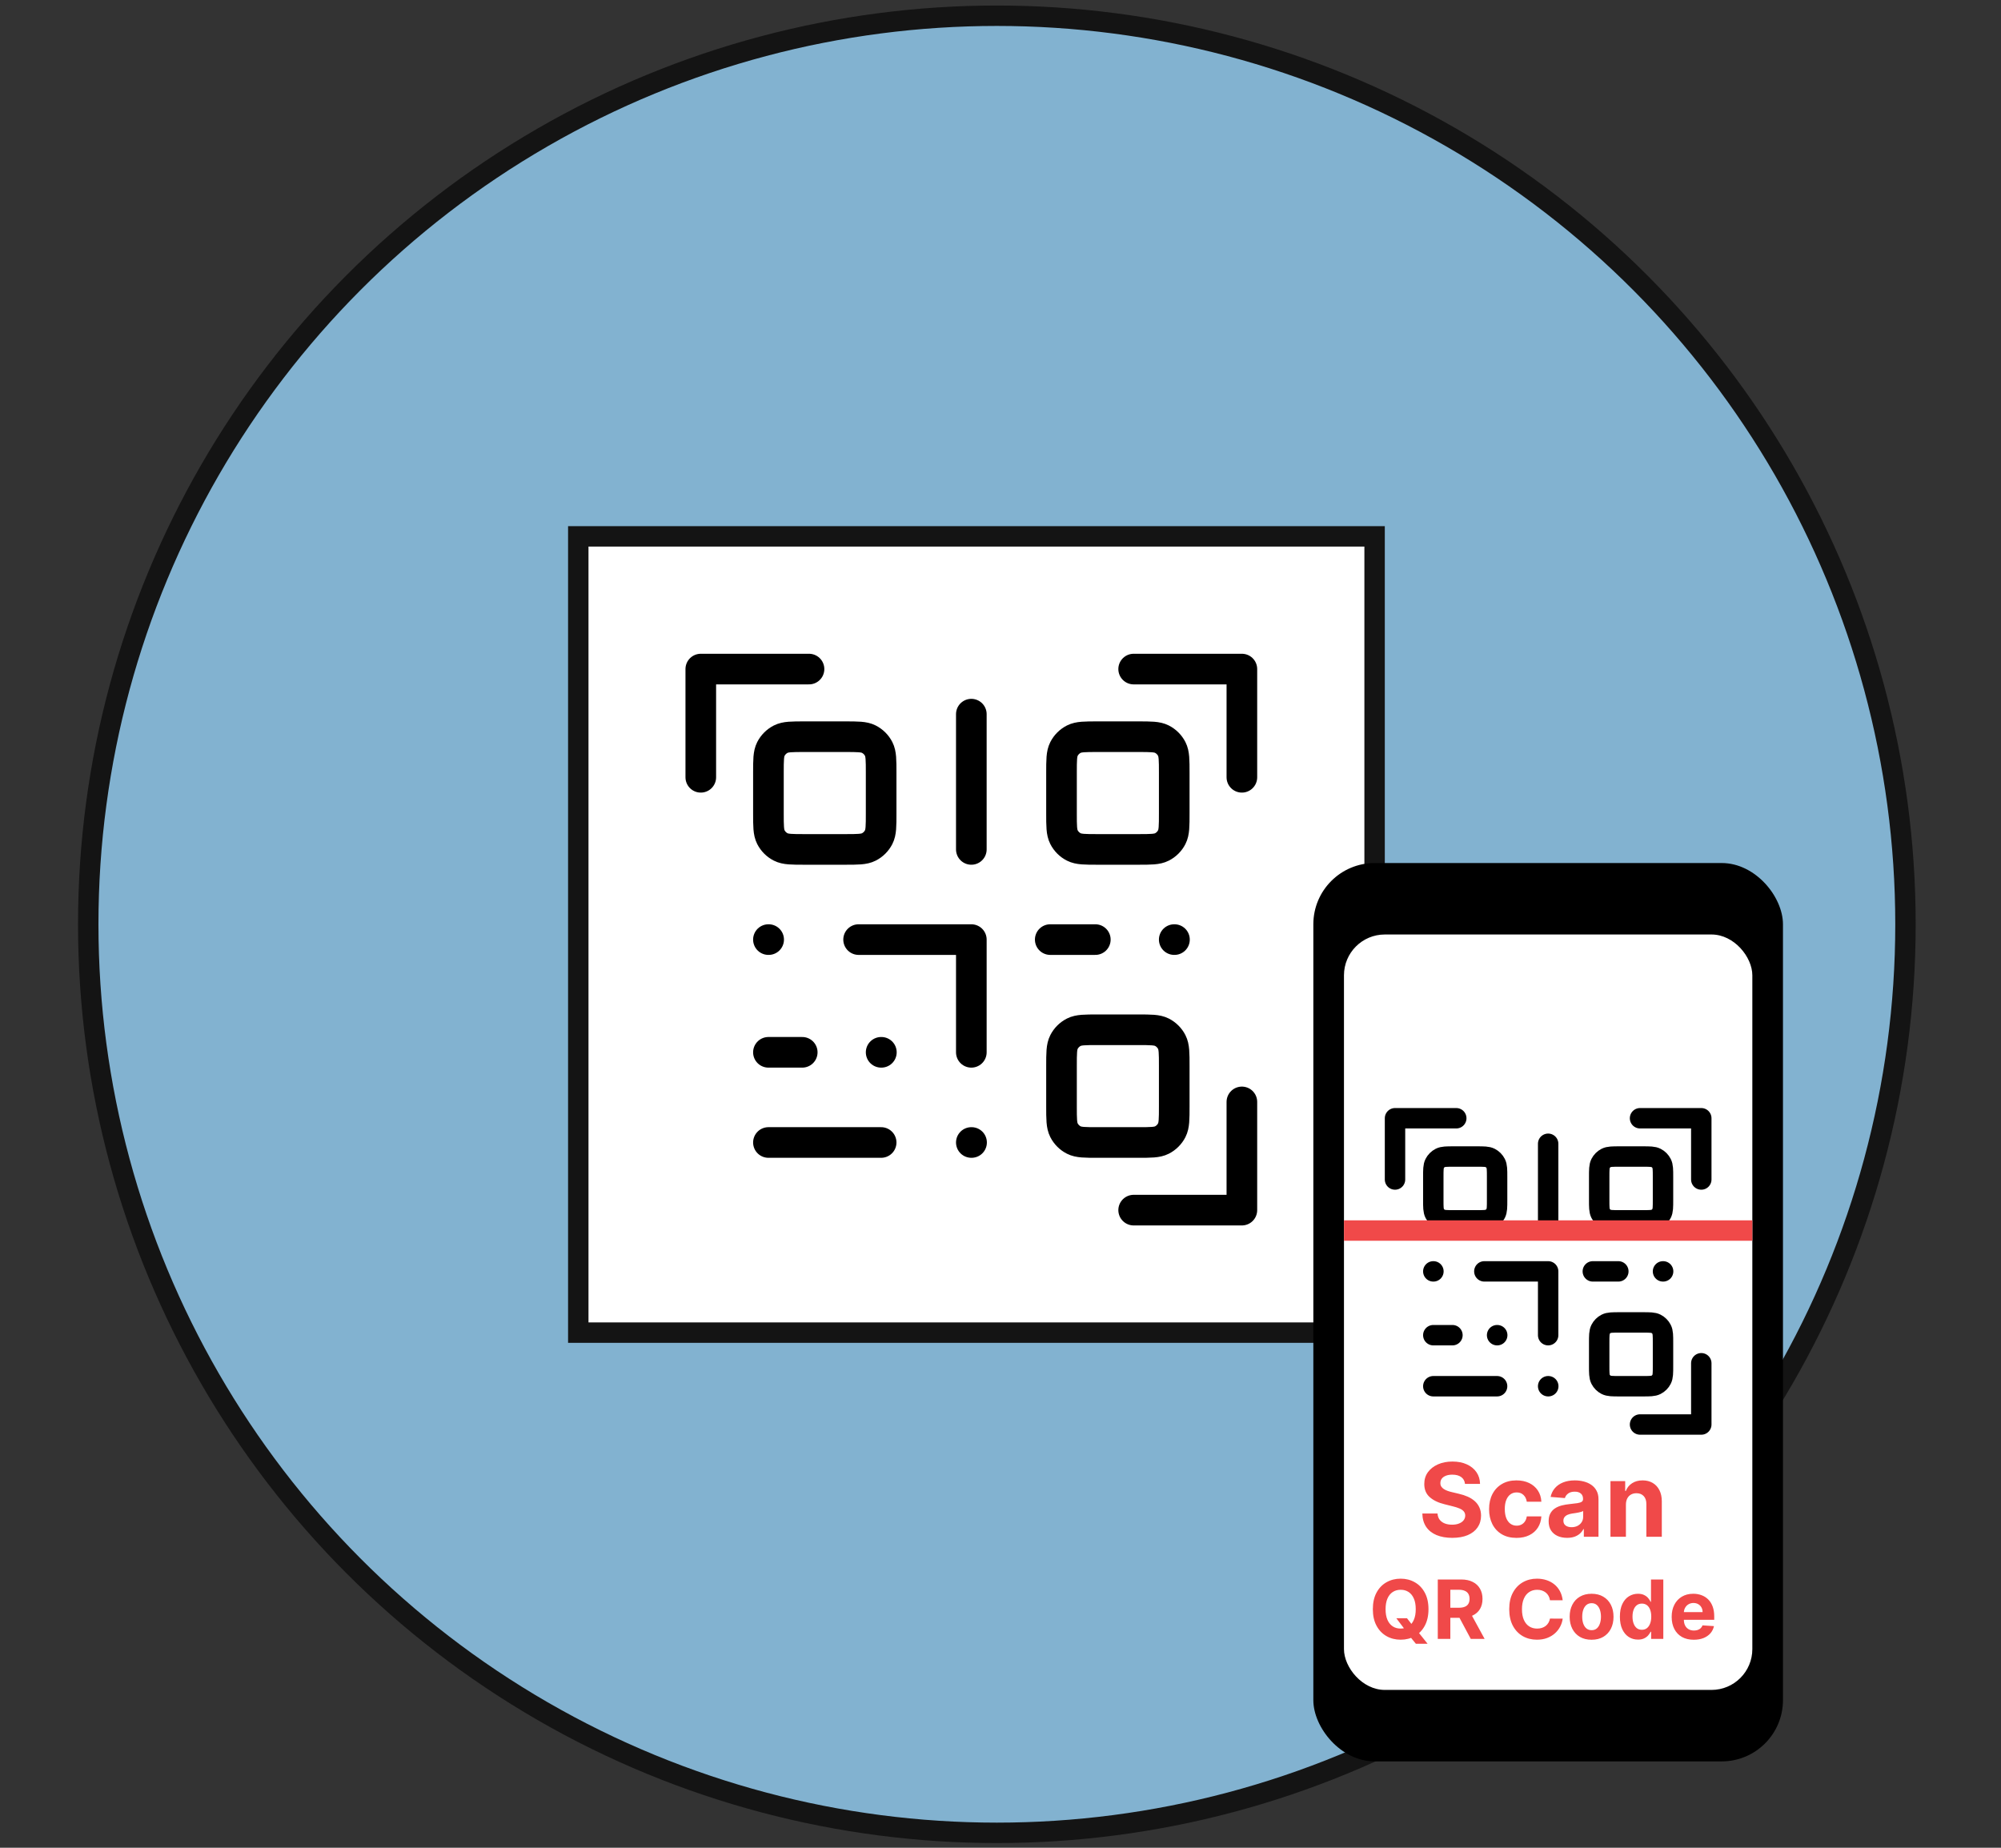 <svg width="196" height="181" viewBox="0 0 196 181" fill="none" xmlns="http://www.w3.org/2000/svg">
<rect x="0" y="0" width="196" height="181" fill="#333333" stroke="none"/>
<circle cx="97.643" cy="90.541" r="89" fill="#82B2D0" stroke="#141414" stroke-width="2"/>
<rect x="56.643" y="52.541" width="78" height="78" fill="white" stroke="#141414" stroke-width="2"/>
<path d="M84.101 92.04H95.143V103.082M75.29 92.04H75.268M86.331 103.082H86.309M95.165 111.915H95.143M115.04 92.04H115.018M75.268 103.082H78.58M102.872 92.04H107.288M75.268 111.915H86.309M95.143 69.957V83.207M107.509 111.915H111.484C112.721 111.915 113.339 111.915 113.812 111.675C114.227 111.463 114.565 111.125 114.777 110.71C115.018 110.237 115.018 109.619 115.018 108.382V104.407C115.018 103.17 115.018 102.552 114.777 102.079C114.565 101.664 114.227 101.326 113.812 101.114C113.339 100.874 112.721 100.874 111.484 100.874H107.509C106.272 100.874 105.654 100.874 105.182 101.114C104.766 101.326 104.428 101.664 104.217 102.079C103.976 102.552 103.976 103.17 103.976 104.407V108.382C103.976 109.619 103.976 110.237 104.217 110.71C104.428 111.125 104.766 111.463 105.182 111.675C105.654 111.915 106.272 111.915 107.509 111.915ZM107.509 83.207H111.484C112.721 83.207 113.339 83.207 113.812 82.966C114.227 82.755 114.565 82.417 114.777 82.001C115.018 81.529 115.018 80.91 115.018 79.674V75.699C115.018 74.462 115.018 73.844 114.777 73.371C114.565 72.956 114.227 72.618 113.812 72.406C113.339 72.165 112.721 72.165 111.484 72.165H107.509C106.272 72.165 105.654 72.165 105.182 72.406C104.766 72.618 104.428 72.956 104.217 73.371C103.976 73.844 103.976 74.462 103.976 75.699V79.674C103.976 80.91 103.976 81.529 104.217 82.001C104.428 82.417 104.766 82.755 105.182 82.966C105.654 83.207 106.272 83.207 107.509 83.207ZM78.801 83.207H82.776C84.013 83.207 84.631 83.207 85.103 82.966C85.519 82.755 85.857 82.417 86.069 82.001C86.309 81.529 86.309 80.91 86.309 79.674V75.699C86.309 74.462 86.309 73.844 86.069 73.371C85.857 72.956 85.519 72.618 85.103 72.406C84.631 72.165 84.013 72.165 82.776 72.165H78.801C77.564 72.165 76.946 72.165 76.473 72.406C76.058 72.618 75.72 72.956 75.508 73.371C75.268 73.844 75.268 74.462 75.268 75.699V79.674C75.268 80.91 75.268 81.529 75.508 82.001C75.72 82.417 76.058 82.755 76.473 82.966C76.946 83.207 77.564 83.207 78.801 83.207Z" stroke="black" stroke-width="3" stroke-linecap="round" stroke-linejoin="round"/>
<path d="M121.643 107.941V118.541H111.043" stroke="black" stroke-width="3" stroke-linecap="round" stroke-linejoin="round"/>
<path d="M68.643 76.141V65.541H79.243" stroke="black" stroke-width="3" stroke-linecap="round" stroke-linejoin="round"/>
<path d="M111.043 65.541H121.643V76.141" stroke="black" stroke-width="3" stroke-linecap="round" stroke-linejoin="round"/>
<rect x="128.643" y="84.541" width="46" height="88" rx="6" fill="black"/>
<rect x="131.643" y="91.541" width="40" height="74" rx="4" fill="white"/>
<path d="M145.393 124.541H151.643V130.791M140.405 124.541H140.393M146.655 130.791H146.643M151.655 135.791H151.643M162.905 124.541H162.893M140.393 130.791H142.268M156.018 124.541H158.518M140.393 135.791H146.643M151.643 112.041V119.541M158.643 135.791H160.893C161.593 135.791 161.943 135.791 162.21 135.655C162.445 135.535 162.636 135.344 162.756 135.109C162.893 134.841 162.893 134.491 162.893 133.791V131.541C162.893 130.841 162.893 130.491 162.756 130.224C162.636 129.988 162.445 129.797 162.21 129.677C161.943 129.541 161.593 129.541 160.893 129.541H158.643C157.943 129.541 157.592 129.541 157.325 129.677C157.09 129.797 156.899 129.988 156.779 130.224C156.643 130.491 156.643 130.841 156.643 131.541V133.791C156.643 134.491 156.643 134.841 156.779 135.109C156.899 135.344 157.09 135.535 157.325 135.655C157.592 135.791 157.943 135.791 158.643 135.791ZM158.643 119.541H160.893C161.593 119.541 161.943 119.541 162.21 119.405C162.445 119.285 162.636 119.094 162.756 118.859C162.893 118.591 162.893 118.241 162.893 117.541V115.291C162.893 114.591 162.893 114.241 162.756 113.974C162.636 113.738 162.445 113.547 162.21 113.427C161.943 113.291 161.593 113.291 160.893 113.291H158.643C157.943 113.291 157.592 113.291 157.325 113.427C157.09 113.547 156.899 113.738 156.779 113.974C156.643 114.241 156.643 114.591 156.643 115.291V117.541C156.643 118.241 156.643 118.591 156.779 118.859C156.899 119.094 157.09 119.285 157.325 119.405C157.592 119.541 157.943 119.541 158.643 119.541ZM142.393 119.541H144.643C145.343 119.541 145.693 119.541 145.96 119.405C146.195 119.285 146.386 119.094 146.506 118.859C146.643 118.591 146.643 118.241 146.643 117.541V115.291C146.643 114.591 146.643 114.241 146.506 113.974C146.386 113.738 146.195 113.547 145.96 113.427C145.693 113.291 145.343 113.291 144.643 113.291H142.393C141.693 113.291 141.342 113.291 141.075 113.427C140.84 113.547 140.649 113.738 140.529 113.974C140.393 114.241 140.393 114.591 140.393 115.291V117.541C140.393 118.241 140.393 118.591 140.529 118.859C140.649 119.094 140.84 119.285 141.075 119.405C141.342 119.541 141.693 119.541 142.393 119.541Z" stroke="black" stroke-width="2" stroke-linecap="round" stroke-linejoin="round"/>
<path d="M166.643 133.541V139.541H160.643" stroke="black" stroke-width="2" stroke-linecap="round" stroke-linejoin="round"/>
<path d="M136.643 115.541V109.541H142.643" stroke="black" stroke-width="2" stroke-linecap="round" stroke-linejoin="round"/>
<path d="M160.643 109.541H166.643V115.541" stroke="black" stroke-width="2" stroke-linecap="round" stroke-linejoin="round"/>
<rect x="131.643" y="119.541" width="40" height="2" fill="#F04949"/>
<path d="M143.498 145.36C143.47 145.073 143.348 144.851 143.133 144.692C142.917 144.534 142.625 144.454 142.255 144.454C142.004 144.454 141.793 144.49 141.62 144.561C141.447 144.63 141.314 144.725 141.222 144.849C141.132 144.972 141.087 145.111 141.087 145.268C141.082 145.398 141.11 145.511 141.169 145.608C141.23 145.706 141.314 145.79 141.421 145.861C141.527 145.929 141.651 145.99 141.79 146.042C141.93 146.091 142.079 146.134 142.238 146.17L142.891 146.326C143.208 146.397 143.499 146.492 143.765 146.61C144.03 146.728 144.259 146.874 144.454 147.047C144.648 147.22 144.798 147.423 144.905 147.657C145.013 147.892 145.069 148.161 145.071 148.464C145.069 148.909 144.955 149.295 144.731 149.621C144.508 149.946 144.186 150.198 143.765 150.378C143.346 150.555 142.84 150.644 142.248 150.644C141.661 150.644 141.15 150.554 140.714 150.374C140.281 150.194 139.942 149.928 139.699 149.575C139.457 149.22 139.33 148.781 139.319 148.258H140.807C140.823 148.501 140.893 148.705 141.016 148.868C141.142 149.029 141.308 149.151 141.517 149.234C141.727 149.315 141.965 149.355 142.231 149.355C142.491 149.355 142.717 149.317 142.909 149.241C143.103 149.166 143.253 149.06 143.36 148.925C143.466 148.79 143.52 148.635 143.52 148.46C143.52 148.297 143.471 148.159 143.374 148.048C143.279 147.937 143.14 147.842 142.955 147.764C142.773 147.686 142.549 147.615 142.284 147.551L141.492 147.352C140.879 147.203 140.395 146.97 140.04 146.653C139.684 146.335 139.508 145.908 139.51 145.371C139.508 144.93 139.625 144.546 139.862 144.216C140.101 143.887 140.429 143.631 140.846 143.446C141.262 143.261 141.736 143.169 142.266 143.169C142.806 143.169 143.277 143.261 143.679 143.446C144.084 143.631 144.399 143.887 144.624 144.216C144.849 144.546 144.965 144.927 144.972 145.36H143.498ZM148.542 150.648C147.983 150.648 147.503 150.529 147.1 150.292C146.7 150.053 146.392 149.722 146.177 149.298C145.964 148.874 145.857 148.387 145.857 147.835C145.857 147.276 145.965 146.786 146.18 146.365C146.398 145.941 146.707 145.611 147.107 145.374C147.507 145.135 147.983 145.015 148.535 145.015C149.011 145.015 149.427 145.102 149.785 145.275C150.142 145.448 150.425 145.69 150.633 146.003C150.842 146.315 150.957 146.682 150.978 147.104H149.55C149.51 146.831 149.404 146.612 149.231 146.447C149.06 146.278 148.837 146.194 148.56 146.194C148.325 146.194 148.12 146.258 147.945 146.386C147.772 146.512 147.637 146.695 147.54 146.937C147.443 147.178 147.395 147.47 147.395 147.814C147.395 148.162 147.442 148.458 147.537 148.702C147.634 148.945 147.77 149.131 147.945 149.259C148.12 149.387 148.325 149.451 148.56 149.451C148.732 149.451 148.887 149.415 149.025 149.344C149.164 149.273 149.279 149.17 149.369 149.035C149.462 148.898 149.522 148.733 149.55 148.542H150.978C150.954 148.958 150.841 149.325 150.637 149.643C150.436 149.957 150.158 150.204 149.802 150.381C149.447 150.559 149.027 150.648 148.542 150.648ZM153.502 150.644C153.154 150.644 152.844 150.584 152.571 150.463C152.299 150.34 152.084 150.159 151.925 149.92C151.769 149.678 151.691 149.377 151.691 149.018C151.691 148.715 151.746 148.46 151.858 148.254C151.969 148.048 152.12 147.882 152.312 147.757C152.504 147.631 152.722 147.537 152.966 147.473C153.212 147.409 153.47 147.364 153.74 147.338C154.057 147.305 154.313 147.274 154.507 147.246C154.701 147.215 154.842 147.17 154.929 147.111C155.017 147.051 155.061 146.964 155.061 146.848V146.827C155.061 146.602 154.99 146.428 154.848 146.305C154.708 146.181 154.509 146.12 154.251 146.12C153.979 146.12 153.762 146.18 153.601 146.301C153.44 146.419 153.334 146.568 153.282 146.748L151.883 146.635C151.954 146.303 152.093 146.017 152.302 145.775C152.51 145.532 152.779 145.345 153.108 145.214C153.439 145.082 153.823 145.015 154.258 145.015C154.561 145.015 154.851 145.051 155.128 145.122C155.408 145.193 155.655 145.303 155.87 145.452C156.088 145.601 156.26 145.793 156.385 146.028C156.511 146.26 156.574 146.538 156.574 146.862V150.541H155.139V149.785H155.096C155.009 149.955 154.892 150.105 154.745 150.236C154.598 150.363 154.422 150.464 154.216 150.537C154.01 150.608 153.772 150.644 153.502 150.644ZM153.935 149.6C154.158 149.6 154.354 149.556 154.525 149.469C154.695 149.379 154.829 149.258 154.926 149.106C155.023 148.955 155.071 148.783 155.071 148.591V148.013C155.024 148.043 154.959 148.072 154.876 148.098C154.796 148.122 154.705 148.144 154.603 148.165C154.501 148.184 154.399 148.202 154.297 148.219C154.196 148.233 154.103 148.246 154.02 148.258C153.843 148.284 153.688 148.325 153.555 148.382C153.423 148.439 153.32 148.516 153.246 148.613C153.173 148.707 153.136 148.826 153.136 148.968C153.136 149.174 153.211 149.331 153.36 149.44C153.511 149.547 153.703 149.6 153.935 149.6ZM159.26 147.388V150.541H157.747V145.086H159.189V146.049H159.253C159.374 145.732 159.576 145.481 159.86 145.296C160.144 145.109 160.489 145.015 160.894 145.015C161.272 145.015 161.603 145.098 161.884 145.264C162.166 145.43 162.385 145.666 162.541 145.974C162.698 146.28 162.776 146.644 162.776 147.068V150.541H161.263V147.338C161.265 147.004 161.18 146.744 161.007 146.557C160.834 146.367 160.596 146.273 160.293 146.273C160.09 146.273 159.91 146.316 159.754 146.404C159.6 146.492 159.479 146.619 159.391 146.787C159.306 146.953 159.262 147.153 159.26 147.388ZM136.77 158.518H137.816L138.341 159.194L138.858 159.797L139.833 161.018H138.685L138.014 160.194L137.671 159.706L136.77 158.518ZM139.921 157.632C139.921 158.266 139.8 158.806 139.56 159.251C139.321 159.696 138.995 160.036 138.583 160.271C138.172 160.504 137.709 160.621 137.196 160.621C136.679 160.621 136.215 160.503 135.804 160.268C135.393 160.033 135.068 159.693 134.83 159.248C134.591 158.803 134.472 158.265 134.472 157.632C134.472 156.997 134.591 156.458 134.83 156.013C135.068 155.568 135.393 155.229 135.804 154.996C136.215 154.761 136.679 154.643 137.196 154.643C137.709 154.643 138.172 154.761 138.583 154.996C138.995 155.229 139.321 155.568 139.56 156.013C139.8 156.458 139.921 156.997 139.921 157.632ZM138.673 157.632C138.673 157.221 138.612 156.874 138.489 156.592C138.368 156.31 138.196 156.096 137.975 155.95C137.753 155.804 137.494 155.731 137.196 155.731C136.899 155.731 136.639 155.804 136.418 155.95C136.196 156.096 136.024 156.31 135.901 156.592C135.78 156.874 135.719 157.221 135.719 157.632C135.719 158.043 135.78 158.39 135.901 158.672C136.024 158.954 136.196 159.168 136.418 159.314C136.639 159.46 136.899 159.532 137.196 159.532C137.494 159.532 137.753 159.46 137.975 159.314C138.196 159.168 138.368 158.954 138.489 158.672C138.612 158.39 138.673 158.043 138.673 157.632ZM140.832 160.541V154.723H143.127C143.567 154.723 143.942 154.801 144.252 154.959C144.565 155.114 144.802 155.335 144.965 155.621C145.13 155.905 145.213 156.239 145.213 156.623C145.213 157.01 145.129 157.342 144.963 157.621C144.796 157.897 144.554 158.109 144.238 158.257C143.924 158.405 143.543 158.479 143.096 158.479H141.559V157.49H142.897C143.132 157.49 143.327 157.458 143.482 157.393C143.638 157.329 143.753 157.232 143.829 157.104C143.907 156.975 143.945 156.815 143.945 156.623C143.945 156.43 143.907 156.267 143.829 156.135C143.753 156.002 143.637 155.902 143.48 155.834C143.324 155.764 143.128 155.729 142.892 155.729H142.062V160.541H140.832ZM143.974 157.893L145.42 160.541H144.062L142.647 157.893H143.974ZM153.067 156.76H151.823C151.8 156.599 151.753 156.456 151.683 156.331C151.613 156.204 151.523 156.096 151.414 156.007C151.304 155.918 151.177 155.85 151.033 155.802C150.891 155.755 150.736 155.731 150.57 155.731C150.269 155.731 150.006 155.806 149.783 155.956C149.559 156.104 149.386 156.319 149.263 156.604C149.14 156.886 149.078 157.229 149.078 157.632C149.078 158.047 149.14 158.395 149.263 158.677C149.388 158.96 149.562 159.173 149.786 159.317C150.009 159.461 150.268 159.532 150.561 159.532C150.726 159.532 150.878 159.511 151.019 159.467C151.161 159.424 151.287 159.36 151.396 159.277C151.506 159.192 151.597 159.088 151.669 158.967C151.743 158.846 151.794 158.708 151.823 158.552L153.067 158.558C153.035 158.825 152.954 159.083 152.825 159.331C152.699 159.577 152.527 159.798 152.311 159.993C152.097 160.186 151.842 160.339 151.544 160.453C151.249 160.565 150.914 160.621 150.541 160.621C150.022 160.621 149.558 160.503 149.149 160.268C148.742 160.033 148.42 159.693 148.183 159.248C147.949 158.803 147.831 158.265 147.831 157.632C147.831 156.997 147.95 156.458 148.189 156.013C148.428 155.568 148.752 155.229 149.161 154.996C149.57 154.761 150.03 154.643 150.541 154.643C150.878 154.643 151.191 154.691 151.479 154.785C151.769 154.88 152.025 155.018 152.249 155.2C152.472 155.38 152.654 155.601 152.794 155.862C152.936 156.123 153.027 156.423 153.067 156.76ZM155.898 160.626C155.457 160.626 155.075 160.532 154.753 160.345C154.433 160.156 154.186 159.892 154.012 159.555C153.837 159.216 153.75 158.823 153.75 158.376C153.75 157.925 153.837 157.532 154.012 157.194C154.186 156.855 154.433 156.592 154.753 156.405C155.075 156.215 155.457 156.121 155.898 156.121C156.339 156.121 156.72 156.215 157.04 156.405C157.362 156.592 157.61 156.855 157.784 157.194C157.959 157.532 158.046 157.925 158.046 158.376C158.046 158.823 157.959 159.216 157.784 159.555C157.61 159.892 157.362 160.156 157.04 160.345C156.72 160.532 156.339 160.626 155.898 160.626ZM155.904 159.689C156.104 159.689 156.272 159.632 156.406 159.518C156.541 159.403 156.642 159.246 156.71 159.047C156.78 158.848 156.816 158.622 156.816 158.368C156.816 158.114 156.78 157.888 156.71 157.689C156.642 157.49 156.541 157.333 156.406 157.217C156.272 157.102 156.104 157.044 155.904 157.044C155.701 157.044 155.53 157.102 155.392 157.217C155.256 157.333 155.153 157.49 155.083 157.689C155.014 157.888 154.98 158.114 154.98 158.368C154.98 158.622 155.014 158.848 155.083 159.047C155.153 159.246 155.256 159.403 155.392 159.518C155.53 159.632 155.701 159.689 155.904 159.689ZM160.441 160.612C160.109 160.612 159.809 160.527 159.54 160.356C159.273 160.184 159.061 159.931 158.904 159.598C158.748 159.263 158.671 158.852 158.671 158.365C158.671 157.865 158.751 157.449 158.912 157.118C159.073 156.784 159.287 156.535 159.554 156.371C159.823 156.204 160.118 156.121 160.438 156.121C160.682 156.121 160.886 156.162 161.048 156.246C161.213 156.327 161.346 156.429 161.446 156.552C161.548 156.674 161.626 156.793 161.679 156.91H161.716V154.723H162.923V160.541H161.73V159.842H161.679C161.622 159.963 161.542 160.084 161.438 160.203C161.335 160.32 161.202 160.418 161.037 160.496C160.874 160.573 160.675 160.612 160.441 160.612ZM160.824 159.649C161.019 159.649 161.184 159.596 161.318 159.49C161.455 159.382 161.559 159.231 161.631 159.038C161.705 158.845 161.742 158.619 161.742 158.359C161.742 158.1 161.706 157.874 161.634 157.683C161.562 157.492 161.458 157.344 161.321 157.24C161.185 157.136 161.019 157.084 160.824 157.084C160.625 157.084 160.458 157.138 160.321 157.246C160.185 157.354 160.082 157.503 160.012 157.694C159.941 157.886 159.906 158.107 159.906 158.359C159.906 158.613 159.941 158.837 160.012 159.032C160.084 159.226 160.187 159.377 160.321 159.487C160.458 159.595 160.625 159.649 160.824 159.649ZM165.907 160.626C165.458 160.626 165.072 160.535 164.748 160.354C164.426 160.17 164.178 159.91 164.004 159.575C163.829 159.238 163.742 158.839 163.742 158.379C163.742 157.93 163.829 157.536 164.004 157.197C164.178 156.858 164.423 156.594 164.74 156.405C165.058 156.215 165.431 156.121 165.859 156.121C166.147 156.121 166.415 156.167 166.663 156.26C166.913 156.351 167.131 156.488 167.316 156.672C167.504 156.855 167.65 157.086 167.754 157.365C167.858 157.641 167.91 157.965 167.91 158.336V158.669H164.225V157.919H166.771C166.771 157.745 166.733 157.59 166.657 157.456C166.581 157.321 166.476 157.216 166.342 157.14C166.209 157.063 166.055 157.024 165.879 157.024C165.695 157.024 165.532 157.067 165.39 157.152C165.25 157.235 165.14 157.348 165.061 157.49C164.981 157.63 164.94 157.786 164.938 157.959V158.672C164.938 158.888 164.978 159.074 165.058 159.231C165.139 159.389 165.254 159.51 165.401 159.595C165.549 159.68 165.724 159.723 165.927 159.723C166.061 159.723 166.185 159.704 166.296 159.666C166.408 159.628 166.504 159.571 166.583 159.496C166.663 159.42 166.723 159.327 166.765 159.217L167.884 159.291C167.828 159.56 167.711 159.795 167.535 159.996C167.361 160.194 167.135 160.35 166.859 160.461C166.584 160.571 166.267 160.626 165.907 160.626Z" fill="#F04949"/>
</svg>

